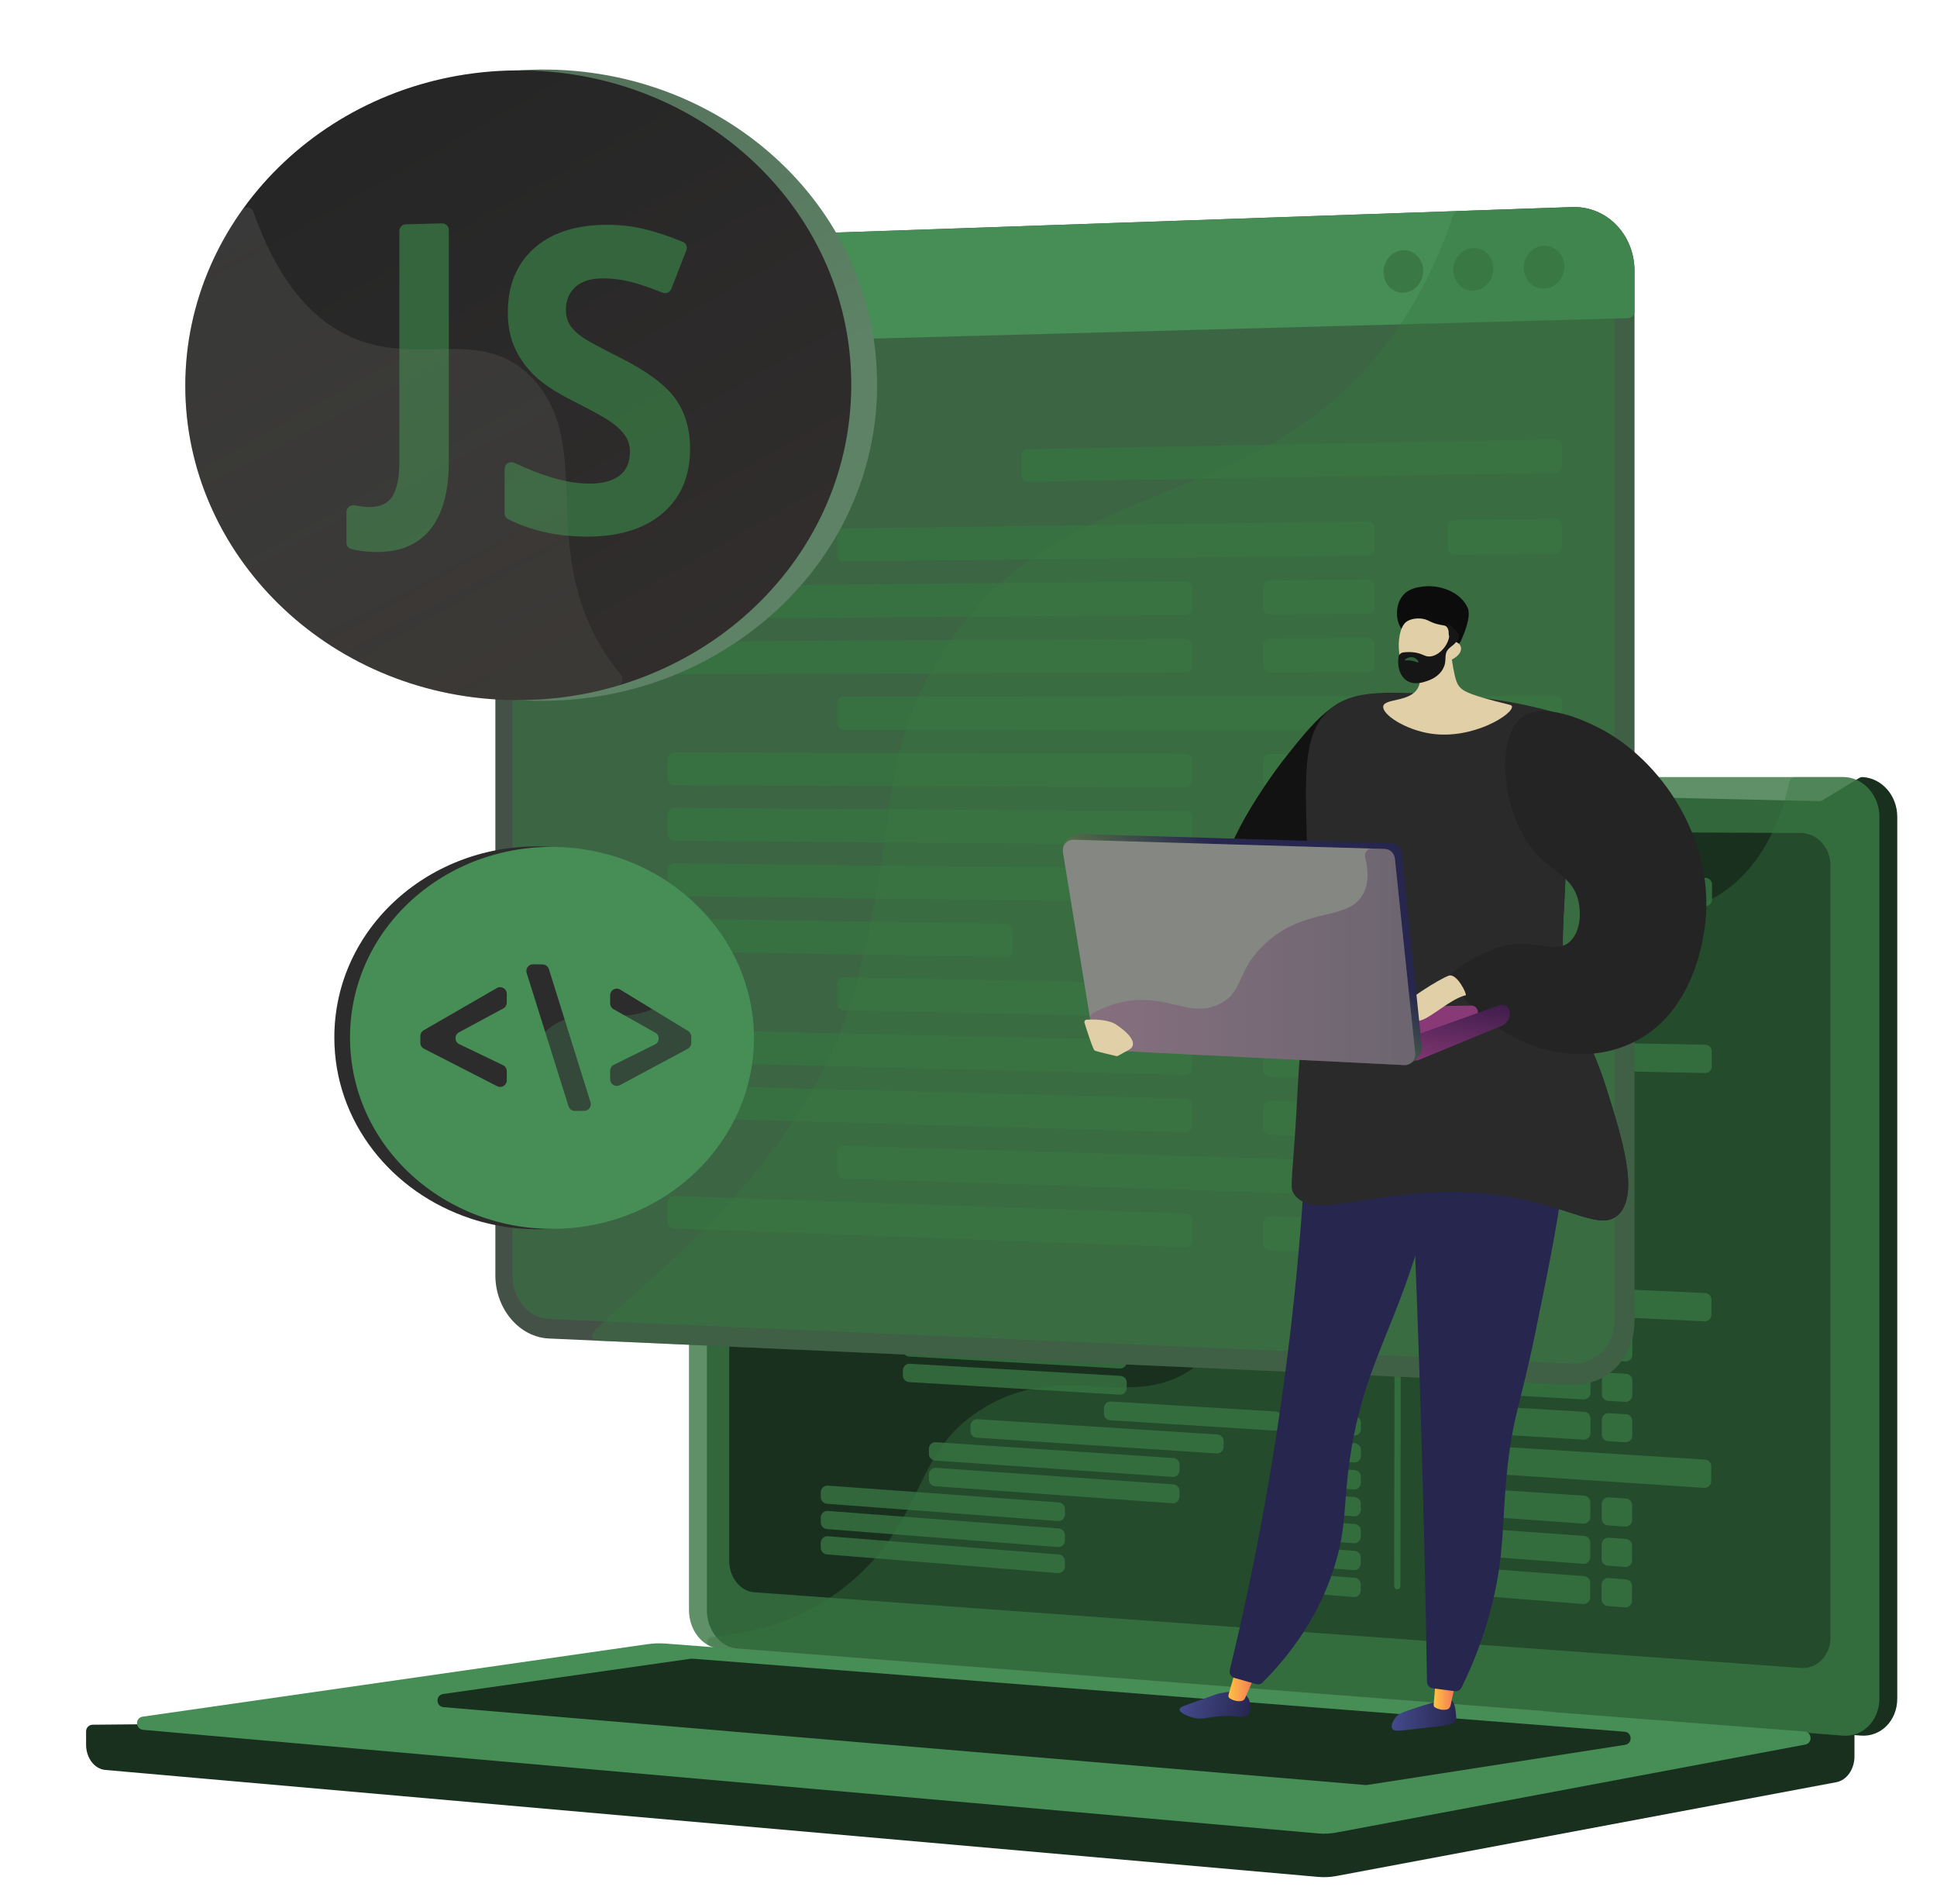 <svg width="585" height="575" viewBox="0 0 585 575" fill="none" xmlns="http://www.w3.org/2000/svg">
<g filter="url(#filter0_d_30_331)">
<g filter="url(#filter1_d_30_331)">
<path d="M4 497.803C4 496.705 4.884 495.813 5.982 495.803L536.056 490.977C537.167 490.967 538.074 491.865 538.074 492.977V505.345C538.074 509.25 535.745 512.571 532.59 513.162L381.57 541.493C379.777 541.829 377.96 541.918 376.151 541.758L9.804 509.457C6.533 509.169 4 505.838 4 501.826V497.803Z" fill="#19301E"/>
<path d="M200.54 472.765L539.987 499.084C546.061 499.555 551 494.551 551 487.906V221.666C551 215.226 546.362 209.967 540.546 209.649C540.181 209.629 539.822 209.734 539.509 209.924L528.477 216.62C528.151 216.818 527.776 216.919 527.395 216.91L200.54 209.633C195.536 209.633 191.49 214.503 191.49 220.51V461.186C191.489 467.194 195.536 472.377 200.54 472.765Z" fill="#19301E"/>
<path d="M195.128 472.765L534.574 499.084C540.649 499.555 545.587 494.551 545.587 487.905V221.666C545.587 215.02 540.649 209.633 534.574 209.633H195.127C190.123 209.633 186.077 214.503 186.077 220.51V461.186C186.077 467.193 190.123 472.377 195.128 472.765Z" fill="#377541" fill-opacity="0.8"/>
<path d="M205.702 455.797L521.862 478.659C526.805 479.016 530.822 474.909 530.822 469.484V236.39C530.822 230.965 526.805 226.549 521.862 226.527L205.702 225.091C201.574 225.072 198.235 229.063 198.235 234.004V446.31C198.235 451.252 201.574 455.499 205.702 455.797Z" fill="#19301E"/>
<path d="M409.734 246.405C409.732 247.509 410.625 248.405 411.728 248.408L493.052 248.631C494.158 248.634 495.056 247.739 495.058 246.634L495.064 242.072C495.066 240.966 494.17 240.068 493.064 240.069L411.739 240.097C410.636 240.097 409.742 240.99 409.74 242.094L409.734 246.405Z" fill="#377541" fill-opacity="0.8"/>
<path d="M369.555 243.923C369.554 245.027 370.447 245.923 371.551 245.926L387.262 245.955C388.367 245.957 389.264 245.062 389.266 243.958L389.269 242.108C389.27 241.002 388.374 240.105 387.268 240.105L371.557 240.11C370.454 240.111 369.559 241.004 369.558 242.108L369.555 243.923Z" fill="#377541" fill-opacity="0.8"/>
<path d="M369.543 252.002C369.542 253.104 370.432 253.999 371.533 254.005L387.244 254.082C388.351 254.087 389.252 253.192 389.254 252.085L389.256 250.235C389.258 249.132 388.365 248.235 387.262 248.232L371.551 248.19C370.446 248.187 369.548 249.081 369.546 250.187L369.543 252.002Z" fill="#377541" fill-opacity="0.8"/>
<path d="M271.317 251.521C271.316 252.623 272.206 253.519 273.308 253.524L345.776 253.879C346.883 253.884 347.784 252.989 347.786 251.882L347.788 250.123C347.79 249.019 346.897 248.123 345.794 248.12L273.325 247.924C272.22 247.921 271.321 248.816 271.32 249.921L271.317 251.521Z" fill="#377541" fill-opacity="0.8"/>
<path d="M258.767 259.202C258.765 260.302 259.651 261.196 260.751 261.205L332.458 261.774C333.568 261.783 334.473 260.887 334.474 259.777L334.477 258.048C334.478 256.947 333.589 256.051 332.488 256.045L260.78 255.633C259.672 255.626 258.771 256.522 258.769 257.63L258.767 259.202Z" fill="#377541" fill-opacity="0.8"/>
<path d="M258.755 266.945C258.754 268.042 259.636 268.935 260.733 268.947L332.44 269.735C333.552 269.747 334.461 268.85 334.462 267.738L334.465 266.009C334.466 264.91 333.581 264.016 332.482 264.006L260.775 263.375C259.665 263.366 258.759 264.262 258.757 265.372L258.755 266.945Z" fill="#377541" fill-opacity="0.8"/>
<path d="M258.744 274.687C258.742 275.781 259.621 276.674 260.716 276.689L332.423 277.695C333.537 277.711 334.449 276.813 334.451 275.699L334.453 273.969C334.455 272.873 333.573 271.979 332.477 271.966L260.77 271.117C259.657 271.104 258.748 272.002 258.746 273.114L258.744 274.687Z" fill="#377541" fill-opacity="0.8"/>
<path d="M369.532 260.082C369.53 261.181 370.416 262.076 371.516 262.085L387.226 262.209C388.336 262.218 389.24 261.322 389.242 260.213L389.245 258.363C389.246 257.262 388.357 256.366 387.256 256.36L371.546 256.27C370.438 256.263 369.536 257.159 369.534 258.267L369.532 260.082Z" fill="#377541" fill-opacity="0.8"/>
<path d="M369.52 268.161C369.518 269.259 370.401 270.152 371.498 270.164L387.208 270.337C388.32 270.349 389.228 269.452 389.23 268.34L389.233 266.49C389.234 265.391 388.349 264.497 387.25 264.487L371.54 264.349C370.43 264.339 369.524 265.236 369.522 266.346L369.52 268.161Z" fill="#377541" fill-opacity="0.8"/>
<path d="M369.508 276.241C369.506 277.335 370.385 278.228 371.48 278.243L387.19 278.464C388.304 278.479 389.216 277.581 389.218 276.467L389.221 274.618C389.222 273.521 388.341 272.628 387.244 272.615L371.534 272.429C370.421 272.416 369.512 273.313 369.51 274.426L369.508 276.241Z" fill="#377541" fill-opacity="0.8"/>
<path d="M369.496 284.32C369.494 285.413 370.37 286.304 371.462 286.323L387.172 286.591C388.289 286.61 389.204 285.711 389.206 284.594L389.209 282.745C389.21 281.651 388.333 280.759 387.239 280.742L371.528 280.508C370.413 280.492 369.5 281.39 369.499 282.505L369.496 284.32Z" fill="#377541" fill-opacity="0.8"/>
<path d="M316.679 283.419C316.678 284.511 317.553 285.403 318.645 285.421L363.161 286.181C364.277 286.2 365.193 285.301 365.195 284.185L365.198 282.388C365.199 281.294 364.321 280.402 363.227 280.385L318.711 279.723C317.596 279.706 316.683 280.605 316.682 281.72L316.679 283.419Z" fill="#377541" fill-opacity="0.8"/>
<path d="M369.484 292.4C369.482 293.49 370.354 294.38 371.444 294.402L387.154 294.718C388.273 294.741 389.193 293.841 389.194 292.722L389.197 290.873C389.199 289.781 388.324 288.89 387.233 288.87L371.523 288.588C370.405 288.568 369.488 289.468 369.487 290.585L369.484 292.4Z" fill="#377541" fill-opacity="0.8"/>
<path d="M369.472 300.479C369.471 301.567 370.338 302.457 371.426 302.482L387.136 302.846C388.257 302.872 389.181 301.971 389.182 300.849L389.185 299C389.186 297.911 388.316 297.021 387.227 296.998L371.517 296.668C370.397 296.645 369.476 297.545 369.475 298.665L369.472 300.479Z" fill="#377541" fill-opacity="0.8"/>
<path d="M369.46 308.558C369.459 309.644 370.323 310.532 371.408 310.561L387.118 310.972C388.241 311.002 389.169 310.1 389.17 308.976L389.173 307.128C389.175 306.041 388.308 305.151 387.221 305.125L371.511 304.748C370.389 304.721 369.464 305.622 369.463 306.744L369.46 308.558Z" fill="#377541" fill-opacity="0.8"/>
<path d="M293.937 290.88C293.936 291.97 294.807 292.86 295.897 292.882L345.687 293.884C346.806 293.906 347.725 293.006 347.727 291.887L347.73 290.129C347.731 289.037 346.857 288.146 345.765 288.127L295.975 287.234C294.858 287.214 293.941 288.113 293.94 289.231L293.937 290.88Z" fill="#377541" fill-opacity="0.8"/>
<path d="M265.981 298.081C265.979 299.169 266.847 300.059 267.935 300.084L332.37 301.577C333.491 301.603 334.414 300.702 334.416 299.58L334.418 297.851C334.42 296.762 333.55 295.872 332.46 295.849L268.025 294.497C266.906 294.474 265.985 295.374 265.983 296.494L265.981 298.081Z" fill="#377541" fill-opacity="0.8"/>
<path d="M265.969 305.846C265.968 306.931 266.832 307.82 267.917 307.848L332.352 309.537C333.475 309.566 334.402 308.664 334.404 307.54L334.407 305.812C334.408 304.725 333.541 303.836 332.455 303.81L268.02 302.262C266.898 302.235 265.973 303.136 265.972 304.259L265.969 305.846Z" fill="#377541" fill-opacity="0.8"/>
<path d="M369.448 316.638C369.447 317.721 370.308 318.608 371.39 318.64L387.1 319.1C388.226 319.133 389.157 318.23 389.159 317.103L389.161 315.255C389.163 314.171 388.3 313.283 387.215 313.253L371.505 312.828C370.381 312.798 369.453 313.7 369.451 314.824L369.448 316.638Z" fill="#377541" fill-opacity="0.8"/>
<path d="M369.437 324.717C369.435 325.798 370.292 326.684 371.372 326.719L387.082 327.227C388.21 327.263 389.145 326.359 389.147 325.231L389.149 323.383C389.151 322.3 388.291 321.413 387.209 321.381L371.5 320.908C370.373 320.874 369.441 321.777 369.439 322.904L369.437 324.717Z" fill="#377541" fill-opacity="0.8"/>
<path d="M369.425 332.797C369.423 333.875 370.277 334.76 371.354 334.798L387.064 335.354C388.194 335.394 389.133 334.489 389.135 333.358L389.137 331.511C389.139 330.431 388.283 329.545 387.204 329.509L371.494 328.988C370.365 328.95 369.429 329.854 369.428 330.984L369.425 332.797Z" fill="#377541" fill-opacity="0.8"/>
<path d="M369.413 340.876C369.411 341.952 370.261 342.836 371.336 342.877L387.046 343.481C388.179 343.524 389.121 342.619 389.123 341.485L389.125 339.638C389.127 338.56 388.275 337.675 387.198 337.636L371.488 337.068C370.357 337.027 369.417 337.932 369.415 339.063L369.413 340.876Z" fill="#377541" fill-opacity="0.8"/>
<path d="M369.401 348.955C369.4 350.029 370.246 350.912 371.318 350.957L387.028 351.608C388.163 351.655 389.109 350.748 389.111 349.612L389.114 347.766C389.115 346.691 388.266 345.807 387.192 345.764L371.482 345.148C370.349 345.103 369.405 346.009 369.404 347.143L369.401 348.955Z" fill="#377541" fill-opacity="0.8"/>
<path d="M369.389 357.035C369.388 358.106 370.23 358.988 371.3 359.036L387.01 359.734C388.147 359.785 389.097 358.878 389.099 357.739L389.102 355.893C389.103 354.82 388.258 353.937 387.186 353.892L371.476 353.228C370.341 353.18 369.394 354.086 369.392 355.223L369.389 357.035Z" fill="#377541" fill-opacity="0.8"/>
<path d="M369.377 365.114C369.376 366.183 370.215 367.064 371.282 367.115L386.992 367.861C388.131 367.915 389.085 367.007 389.087 365.866L389.089 364.021C389.091 362.95 388.249 362.068 387.18 362.02L371.471 361.308C370.333 361.256 369.382 362.164 369.38 363.303L369.377 365.114Z" fill="#377541" fill-opacity="0.8"/>
<path d="M369.365 373.193C369.364 374.26 370.199 375.14 371.264 375.194L386.974 375.988C388.115 376.046 389.073 375.137 389.075 373.994L389.078 372.149C389.079 371.08 388.241 370.2 387.174 370.148L371.465 369.388C370.325 369.333 369.37 370.241 369.368 371.383L369.365 373.193Z" fill="#377541" fill-opacity="0.8"/>
<path d="M369.354 381.273C369.352 382.337 370.184 383.216 371.247 383.273L386.956 384.115C388.1 384.176 389.061 383.266 389.063 382.121L389.066 380.276C389.067 379.211 388.233 378.331 387.169 378.276L371.459 377.468C370.317 377.409 369.358 378.319 369.356 379.463L369.354 381.273Z" fill="#377541" fill-opacity="0.8"/>
<path d="M369.342 389.352C369.34 390.414 370.168 391.292 371.229 391.352L386.938 392.242C388.084 392.307 389.049 391.396 389.051 390.248L389.054 388.404C389.055 387.341 388.224 386.462 387.163 386.404L371.453 385.548C370.309 385.486 369.346 386.396 369.344 387.542L369.342 389.352Z" fill="#377541" fill-opacity="0.8"/>
<path d="M369.33 397.431C369.328 398.49 370.153 399.367 371.211 399.43L386.92 400.368C388.068 400.437 389.038 399.525 389.039 398.375L389.042 396.532C389.043 395.471 388.216 394.593 387.157 394.532L371.448 393.629C370.301 393.563 369.334 394.474 369.333 395.622L369.33 397.431Z" fill="#377541" fill-opacity="0.8"/>
<path d="M369.318 405.51C369.316 406.567 370.138 407.443 371.193 407.509L386.902 408.495C388.052 408.567 389.026 407.655 389.027 406.502L389.03 404.66C389.032 403.601 388.208 402.725 387.151 402.661L371.442 401.709C370.293 401.639 369.322 402.552 369.321 403.702L369.318 405.51Z" fill="#377541" fill-opacity="0.8"/>
<path d="M369.306 413.589C369.305 414.644 370.122 415.519 371.175 415.588L386.884 416.622C388.036 416.698 389.014 415.784 389.015 414.629L389.018 412.787C389.019 411.731 388.199 410.855 387.145 410.788L371.436 409.789C370.285 409.716 369.311 410.629 369.309 411.782L369.306 413.589Z" fill="#377541" fill-opacity="0.8"/>
<path d="M369.294 421.668C369.293 422.721 370.107 423.594 371.157 423.667L386.866 424.748C388.021 424.828 389.002 423.913 389.003 422.756L389.006 420.915C389.008 419.861 388.191 418.987 387.139 418.917L371.43 417.87C370.277 417.793 369.299 418.706 369.297 419.862L369.294 421.668Z" fill="#377541" fill-opacity="0.8"/>
<path d="M369.282 429.748C369.281 430.798 370.092 431.67 371.139 431.746L386.848 432.875C388.005 432.958 388.99 432.043 388.992 430.883L388.994 429.043C388.996 427.991 388.182 427.118 387.133 427.045L371.424 425.95C370.269 425.87 369.287 426.784 369.285 427.942L369.282 429.748Z" fill="#377541" fill-opacity="0.8"/>
<path d="M369.271 437.827C369.269 438.874 370.076 439.746 371.121 439.824L386.83 441.001C387.989 441.088 388.978 440.172 388.98 439.01L388.982 437.171C388.984 436.121 388.174 435.249 387.127 435.173L371.418 434.03C370.261 433.946 369.275 434.862 369.273 436.022L369.271 437.827Z" fill="#377541" fill-opacity="0.8"/>
<path d="M369.259 445.906C369.257 446.951 370.061 447.821 371.103 447.903L386.812 449.128C387.973 449.218 388.966 448.302 388.968 447.137L388.97 445.299C388.972 444.252 388.166 443.381 387.122 443.301L371.413 442.111C370.253 442.023 369.263 442.939 369.261 444.102L369.259 445.906Z" fill="#377541" fill-opacity="0.8"/>
<path d="M369.247 453.985C369.245 455.028 370.046 455.897 371.085 455.981L386.794 457.254C387.957 457.348 388.954 456.431 388.956 455.264L388.958 453.426C388.96 452.382 388.157 451.512 387.116 451.43L371.407 450.191C370.245 450.1 369.251 451.017 369.25 452.182L369.247 453.985Z" fill="#377541" fill-opacity="0.8"/>
<path d="M311.632 243.815C311.63 244.919 312.524 245.816 313.628 245.818L363.384 245.91C364.489 245.912 365.386 245.018 365.388 243.913L365.391 242.116C365.392 241.01 364.496 240.113 363.39 240.113L313.634 240.13C312.53 240.13 311.636 241.024 311.634 242.127L311.632 243.815Z" fill="#377541" fill-opacity="0.8"/>
<path d="M271.089 407.126C271.087 408.181 271.905 409.056 272.958 409.125L345.419 413.893C346.572 413.969 347.549 413.056 347.551 411.901L347.553 410.15C347.555 409.093 346.735 408.218 345.68 408.151L273.218 403.542C272.067 403.468 271.093 404.381 271.091 405.535L271.089 407.126Z" fill="#377541" fill-opacity="0.8"/>
<path d="M258.539 414.043C258.538 415.096 259.352 415.969 260.402 416.041L332.103 420.978C333.258 421.057 334.239 420.143 334.241 418.986L334.243 417.265C334.245 416.211 333.428 415.336 332.376 415.266L260.675 410.487C259.521 410.41 258.543 411.324 258.542 412.48L258.539 414.043Z" fill="#377541" fill-opacity="0.8"/>
<path d="M258.528 421.785C258.527 422.835 259.337 423.708 260.385 423.783L332.085 428.938C333.242 429.021 334.227 428.106 334.229 426.946L334.231 425.226C334.233 424.174 333.42 423.301 332.37 423.228L260.669 418.23C259.514 418.15 258.532 419.064 258.53 420.222L258.528 421.785Z" fill="#377541" fill-opacity="0.8"/>
<path d="M225.895 427.082C225.894 428.13 226.701 429.001 227.746 429.079L297.487 434.306C298.646 434.393 299.634 433.477 299.636 432.314L299.638 430.671C299.64 429.622 298.83 428.75 297.784 428.673L228.043 423.6C226.885 423.516 225.899 424.431 225.898 425.592L225.895 427.082Z" fill="#377541" fill-opacity="0.8"/>
<path d="M225.884 434.725C225.883 435.77 226.687 436.64 227.729 436.722L297.469 442.16C298.63 442.251 299.623 441.334 299.625 440.169L299.627 438.527C299.629 437.48 298.822 436.609 297.778 436.53L228.038 431.244C226.878 431.156 225.888 432.072 225.887 433.235L225.884 434.725Z" fill="#377541" fill-opacity="0.8"/>
<path d="M225.873 442.367C225.872 443.41 226.672 444.28 227.712 444.364L297.452 450.015C298.615 450.109 299.611 449.192 299.613 448.024L299.615 446.383C299.617 445.338 298.814 444.468 297.773 444.386L228.033 438.888C226.871 438.796 225.877 439.713 225.875 440.879L225.873 442.367Z" fill="#377541" fill-opacity="0.8"/>
<path d="M311.4 401.875C311.398 402.932 312.22 403.808 313.275 403.874L363.026 406.997C364.177 407.069 365.15 406.156 365.151 405.004L365.154 403.213C365.156 402.155 364.332 401.278 363.275 401.214L313.523 398.201C312.374 398.131 311.404 399.043 311.402 400.194L311.4 401.875Z" fill="#377541" fill-opacity="0.8"/>
<path d="M271.215 321.544C271.213 322.625 272.07 323.511 273.15 323.546L345.615 325.887C346.744 325.924 347.678 325.02 347.68 323.891L347.683 322.134C347.684 321.052 346.825 320.165 345.743 320.132L273.277 317.95C272.151 317.916 271.219 318.819 271.217 319.946L271.215 321.544Z" fill="#377541" fill-opacity="0.8"/>
<path d="M258.664 328.881C258.663 329.959 259.516 330.845 260.594 330.883L332.299 333.418C333.429 333.458 334.368 332.553 334.369 331.422L334.372 329.694C334.373 328.614 333.517 327.728 332.438 327.692L260.733 325.315C259.604 325.278 258.668 326.182 258.667 327.311L258.664 328.881Z" fill="#377541" fill-opacity="0.8"/>
<path d="M258.653 336.624C258.652 337.7 259.501 338.584 260.576 338.625L332.281 341.378C333.413 341.422 334.356 340.516 334.357 339.383L334.36 337.656C334.362 336.578 333.509 335.693 332.432 335.654L260.728 333.058C259.597 333.017 258.657 333.922 258.655 335.054L258.653 336.624Z" fill="#377541" fill-opacity="0.8"/>
<path d="M258.642 344.366C258.64 345.439 259.486 346.322 260.559 346.367L332.263 349.338C333.398 349.385 334.344 348.479 334.346 347.343L334.348 345.616C334.35 344.541 333.501 343.657 332.427 343.615L260.722 340.801C259.589 340.756 258.646 341.662 258.644 342.796L258.642 344.366Z" fill="#377541" fill-opacity="0.8"/>
<path d="M316.575 354.685C316.573 355.756 317.416 356.638 318.486 356.686L363 358.666C364.137 358.717 365.087 357.81 365.089 356.671L365.091 354.878C365.093 353.805 364.248 352.922 363.176 352.877L318.662 350.994C317.526 350.946 316.579 351.853 316.577 352.989L316.575 354.685Z" fill="#377541" fill-opacity="0.8"/>
<path d="M293.834 361.524C293.832 362.592 294.671 363.474 295.739 363.524L345.526 365.891C346.666 365.945 347.62 365.036 347.621 363.896L347.624 362.141C347.625 361.071 346.784 360.189 345.715 360.14L295.927 357.883C294.789 357.831 293.838 358.739 293.836 359.878L293.834 361.524Z" fill="#377541" fill-opacity="0.8"/>
<path d="M265.879 367.96C265.877 369.026 266.712 369.906 267.777 369.96L332.21 373.219C333.351 373.276 334.309 372.367 334.311 371.224L334.313 369.499C334.315 368.431 333.477 367.55 332.41 367.498L267.977 364.381C266.837 364.326 265.882 365.234 265.881 366.376L265.879 367.96Z" fill="#377541" fill-opacity="0.8"/>
<path d="M265.867 375.724C265.866 376.788 266.698 377.667 267.76 377.724L332.192 381.178C333.336 381.24 334.297 380.33 334.299 379.184L334.302 377.46C334.303 376.394 333.469 375.514 332.404 375.46L267.972 372.146C266.83 372.087 265.871 372.997 265.87 374.141L265.867 375.724Z" fill="#377541" fill-opacity="0.8"/>
<path d="M250.685 382.628C250.684 383.689 251.512 384.567 252.572 384.627L316.18 388.232C317.326 388.297 318.292 387.386 318.293 386.238L318.296 384.549C318.297 383.486 317.466 382.607 316.405 382.549L252.796 379.084C251.652 379.022 250.689 379.932 250.687 381.079L250.685 382.628Z" fill="#377541" fill-opacity="0.8"/>
<path d="M250.674 390.346C250.672 391.405 251.497 392.282 252.555 392.345L316.163 396.143C317.311 396.212 318.28 395.3 318.282 394.15L318.284 392.462C318.286 391.401 317.459 390.523 316.399 390.462L252.791 386.804C251.644 386.738 250.678 387.649 250.676 388.797L250.674 390.346Z" fill="#377541" fill-opacity="0.8"/>
<path d="M311.527 314.943C311.526 316.026 312.386 316.914 313.469 316.945L363.223 318.401C364.349 318.434 365.28 317.531 365.281 316.405L365.284 314.609C365.286 313.524 364.422 312.636 363.338 312.607L313.584 311.26C312.46 311.23 311.532 312.132 311.53 313.256L311.527 314.943Z" fill="#377541" fill-opacity="0.8"/>
<path d="M409.715 259.391C409.713 260.491 410.6 261.386 411.699 261.394L456.537 261.733C457.646 261.742 458.55 260.846 458.552 259.736L458.558 255.287C458.56 254.185 457.67 253.289 456.567 253.284L411.73 253.083C410.623 253.078 409.722 253.973 409.721 255.08L409.715 259.391Z" fill="#377541" fill-opacity="0.8"/>
<path d="M471.184 259.832C471.182 260.941 470.278 261.838 469.168 261.829L463.97 261.79C462.87 261.781 461.984 260.887 461.985 259.787L461.992 255.314C461.994 254.207 462.894 253.312 464.001 253.317L469.199 253.341C470.301 253.346 471.192 254.241 471.19 255.343L471.184 259.832Z" fill="#377541" fill-opacity="0.8"/>
<path d="M409.697 271.339C409.695 272.435 410.577 273.328 411.673 273.341L456.51 273.88C457.623 273.893 458.533 272.995 458.534 271.883L458.541 267.433C458.542 266.334 457.657 265.44 456.559 265.43L411.721 265.03C410.611 265.021 409.705 265.917 409.703 267.027L409.697 271.339Z" fill="#377541" fill-opacity="0.8"/>
<path d="M471.166 272.035C471.164 273.147 470.255 274.045 469.142 274.031L463.944 273.969C462.847 273.956 461.966 273.063 461.968 271.966L461.974 267.494C461.976 266.384 462.882 265.487 463.992 265.497L469.19 265.543C470.289 265.553 471.174 266.447 471.172 267.546L471.166 272.035Z" fill="#377541" fill-opacity="0.8"/>
<path d="M409.679 283.286C409.678 284.379 410.554 285.271 411.647 285.289L456.483 286.026C457.599 286.044 458.515 285.145 458.516 284.029L458.523 279.58C458.524 278.484 457.645 277.591 456.549 277.577L411.712 276.978C410.599 276.963 409.687 277.861 409.686 278.975L409.679 283.286Z" fill="#377541" fill-opacity="0.8"/>
<path d="M471.148 284.237C471.146 285.353 470.231 286.252 469.115 286.233L463.917 286.148C462.824 286.13 461.948 285.238 461.95 284.145L461.956 279.673C461.958 278.559 462.869 277.661 463.983 277.676L469.181 277.746C470.276 277.76 471.156 278.653 471.154 279.748L471.148 284.237Z" fill="#377541" fill-opacity="0.8"/>
<path d="M409.555 368.09C409.553 369.159 410.392 370.04 411.459 370.091L492.778 373.988C493.918 374.043 494.872 373.134 494.874 371.993L494.88 367.435C494.882 366.364 494.04 365.482 492.97 365.434L411.651 361.788C410.514 361.737 409.563 362.644 409.561 363.783L409.555 368.09Z" fill="#377541" fill-opacity="0.8"/>
<path d="M409.536 381.076C409.534 382.141 410.367 383.02 411.431 383.076L456.265 385.441C457.408 385.501 458.369 384.592 458.37 383.447L458.377 379.002C458.379 377.935 457.542 377.055 456.476 377.002L411.642 374.775C410.501 374.719 409.544 375.627 409.542 376.77L409.536 381.076Z" fill="#377541" fill-opacity="0.8"/>
<path d="M471.001 384.113C471 385.258 470.039 386.168 468.896 386.107L463.698 385.833C462.635 385.777 461.802 384.898 461.803 383.833L461.81 379.365C461.812 378.223 462.768 377.314 463.909 377.371L469.107 377.629C470.173 377.682 471.009 378.562 471.008 379.629L471.001 384.113Z" fill="#377541" fill-opacity="0.8"/>
<path d="M409.518 393.023C409.517 394.085 410.345 394.962 411.404 395.023L456.238 397.587C457.385 397.652 458.351 396.741 458.353 395.593L458.359 391.149C458.361 390.085 457.529 389.207 456.467 389.149L411.633 386.724C410.489 386.662 409.526 387.572 409.525 388.718L409.518 393.023Z" fill="#377541" fill-opacity="0.8"/>
<path d="M470.983 396.315C470.982 397.463 470.015 398.374 468.869 398.309L463.671 398.011C462.612 397.951 461.784 397.073 461.785 396.012L461.792 391.545C461.794 390.399 462.756 389.489 463.9 389.551L469.098 389.832C470.16 389.889 470.991 390.768 470.99 391.832L470.983 396.315Z" fill="#377541" fill-opacity="0.8"/>
<path d="M409.501 404.97C409.499 406.028 410.322 406.904 411.378 406.969L456.212 409.732C457.361 409.803 458.333 408.89 458.335 407.739L458.341 403.296C458.343 402.236 457.517 401.358 456.458 401.296L411.624 398.672C410.477 398.605 409.509 399.516 409.507 400.665L409.501 404.97Z" fill="#377541" fill-opacity="0.8"/>
<path d="M470.965 408.517C470.964 409.669 469.992 410.581 468.842 410.511L463.645 410.19C462.589 410.125 461.766 409.249 461.768 408.191L461.774 403.725C461.776 402.576 462.744 401.664 463.891 401.732L469.089 402.036C470.147 402.098 470.974 402.975 470.972 404.035L470.965 408.517Z" fill="#377541" fill-opacity="0.8"/>
<path d="M409.662 295.314C409.66 296.404 410.531 297.294 411.62 297.317L492.942 299.017C494.061 299.04 494.982 298.14 494.984 297.02L494.99 292.458C494.992 291.367 494.117 290.475 493.026 290.456L411.704 289.007C410.587 288.987 409.67 289.886 409.668 291.004L409.662 295.314Z" fill="#377541" fill-opacity="0.8"/>
<path d="M409.643 308.301C409.641 309.386 410.506 310.275 411.591 310.303L456.428 311.456C457.551 311.485 458.477 310.583 458.479 309.46L458.486 305.011C458.487 303.923 457.619 303.033 456.531 303.009L411.694 301.994C410.574 301.968 409.651 302.869 409.649 303.99L409.643 308.301Z" fill="#377541" fill-opacity="0.8"/>
<path d="M471.11 309.785C471.109 310.909 470.182 311.81 469.059 311.781L463.861 311.648C462.775 311.62 461.91 310.731 461.912 309.645L461.919 305.174C461.92 304.053 462.843 303.152 463.964 303.177L469.162 303.295C470.25 303.32 471.118 304.209 471.117 305.297L471.11 309.785Z" fill="#377541" fill-opacity="0.8"/>
<path d="M409.625 320.248C409.624 321.33 410.483 322.217 411.565 322.25L456.401 323.602C457.527 323.636 458.46 322.733 458.461 321.606L458.468 317.158C458.469 316.073 457.606 315.185 456.522 315.155L411.686 313.942C410.562 313.911 409.633 314.813 409.632 315.938L409.625 320.248Z" fill="#377541" fill-opacity="0.8"/>
<path d="M471.092 321.987C471.091 323.114 470.159 324.017 469.032 323.983L463.834 323.826C462.753 323.794 461.893 322.907 461.895 321.824L461.901 317.353C461.903 316.229 462.831 315.327 463.955 315.357L469.153 315.498C470.238 315.527 471.101 316.415 471.099 317.5L471.092 321.987Z" fill="#377541" fill-opacity="0.8"/>
<path d="M409.59 344.297C409.588 345.372 410.437 346.257 411.512 346.299L456.347 348.051C457.48 348.095 458.423 347.19 458.425 346.056L458.432 341.609C458.433 340.531 457.581 339.646 456.504 339.607L411.668 337.993C410.537 337.952 409.598 338.857 409.596 339.988L409.59 344.297Z" fill="#377541" fill-opacity="0.8"/>
<path d="M471.056 346.549C471.055 347.683 470.111 348.589 468.978 348.545L463.78 348.342C462.706 348.3 461.857 347.416 461.858 346.34L461.865 341.87C461.867 340.739 462.806 339.834 463.937 339.875L469.135 340.062C470.212 340.1 471.064 340.986 471.063 342.063L471.056 346.549Z" fill="#377541" fill-opacity="0.8"/>
<path d="M409.573 356.244C409.571 357.316 410.415 358.199 411.486 358.245L456.321 360.197C457.457 360.246 458.406 359.339 458.408 358.202L458.414 353.755C458.416 352.681 457.568 351.797 456.495 351.754L411.66 349.941C410.525 349.895 409.58 350.801 409.579 351.936L409.573 356.244Z" fill="#377541" fill-opacity="0.8"/>
<path d="M471.038 358.752C471.037 359.889 470.088 360.796 468.952 360.747L463.754 360.52C462.683 360.474 461.839 359.591 461.84 358.519L461.847 354.05C461.849 352.915 462.794 352.009 463.928 352.055L469.126 352.265C470.199 352.308 471.047 353.192 471.045 354.266L471.038 358.752Z" fill="#377541" fill-opacity="0.8"/>
<path d="M409.608 332.195C409.606 333.274 410.46 334.159 411.539 334.197L456.374 335.748C457.504 335.787 458.442 334.882 458.443 333.752L458.45 329.304C458.451 328.223 457.593 327.336 456.513 327.302L411.677 325.89C410.55 325.854 409.616 326.758 409.614 327.886L409.608 332.195Z" fill="#377541" fill-opacity="0.8"/>
<path d="M471.075 334.189C471.073 335.32 470.135 336.224 469.005 336.185L463.807 336.005C462.729 335.968 461.875 335.082 461.877 334.004L461.883 329.533C461.885 328.405 462.819 327.501 463.946 327.537L469.144 327.701C470.225 327.735 471.083 328.622 471.081 329.703L471.075 334.189Z" fill="#377541" fill-opacity="0.8"/>
<path d="M409.483 416.913C409.482 417.967 410.299 418.842 411.352 418.911L492.668 424.283C493.821 424.359 494.798 423.446 494.8 422.29L494.806 417.736C494.808 416.679 493.987 415.803 492.932 415.737L411.615 410.617C410.465 410.544 409.491 411.457 409.49 412.61L409.483 416.913Z" fill="#377541" fill-opacity="0.8"/>
<path d="M409.464 429.899C409.463 430.949 410.275 431.822 411.323 431.897L456.156 435.074C457.312 435.156 458.296 434.241 458.297 433.082L458.304 428.642C458.305 427.588 457.49 426.715 456.439 426.643L411.606 423.604C410.452 423.526 409.472 424.44 409.471 425.596L409.464 429.899Z" fill="#377541" fill-opacity="0.8"/>
<path d="M470.928 433.977C470.926 435.136 469.943 436.051 468.787 435.969L463.589 435.601C462.541 435.527 461.729 434.654 461.73 433.603L461.737 429.14C461.738 427.983 462.718 427.069 463.872 427.147L469.07 427.5C470.121 427.571 470.936 428.445 470.935 429.498L470.928 433.977Z" fill="#377541" fill-opacity="0.8"/>
<path d="M409.447 441.846C409.445 442.893 410.252 443.764 411.297 443.843L456.13 447.219C457.289 447.307 458.278 446.391 458.28 445.228L458.286 440.789C458.288 439.739 457.477 438.867 456.43 438.791L411.597 435.553C410.44 435.469 409.455 436.385 409.453 437.545L409.447 441.846Z" fill="#377541" fill-opacity="0.8"/>
<path d="M470.91 446.179C470.908 447.342 469.919 448.258 468.76 448.171L463.562 447.779C462.518 447.701 461.711 446.829 461.712 445.782L461.719 441.32C461.721 440.16 462.706 439.245 463.863 439.328L469.061 439.703C470.108 439.779 470.918 440.651 470.917 441.701L470.91 446.179Z" fill="#377541" fill-opacity="0.8"/>
<path d="M409.429 453.793C409.428 454.837 410.23 455.706 411.27 455.789L456.103 459.364C457.265 459.457 458.26 458.54 458.262 457.374L458.268 452.936C458.27 451.889 457.465 451.019 456.421 450.939L411.589 447.502C410.428 447.413 409.437 448.329 409.436 449.493L409.429 453.793Z" fill="#377541" fill-opacity="0.8"/>
<path d="M470.892 458.381C470.891 459.547 469.896 460.465 468.733 460.372L463.536 459.957C462.495 459.874 461.693 459.005 461.695 457.961L461.701 453.5C461.703 452.336 462.694 451.42 463.854 451.509L469.052 451.907C470.095 451.987 470.9 452.858 470.899 453.904L470.892 458.381Z" fill="#377541" fill-opacity="0.8"/>
<path d="M399.06 453.987C399.06 454.478 399.436 454.886 399.925 454.925V454.925C400.471 454.969 400.939 454.538 400.94 453.99L401.252 241.041C401.253 240.522 400.832 240.1 400.312 240.1V240.1C399.794 240.101 399.374 240.52 399.373 241.039L399.06 453.987Z" fill="#377541" fill-opacity="0.8"/>
<path d="M352.863 216.915C352.863 219.389 354.61 221.4 356.767 221.408C358.927 221.415 360.68 219.411 360.68 216.932C360.68 214.452 358.927 212.441 356.767 212.439C354.61 212.437 352.863 214.441 352.863 216.915Z" fill="#377541" fill-opacity="0.8"/>
<path opacity="0.48" d="M534.576 499.085L196.846 472.899L195.127 472.765C194.173 472.691 193.254 472.441 192.391 472.044C190.878 471.347 191.584 469.424 193.243 469.263C215.167 467.134 229.106 458.555 238.285 449.707C257.84 430.858 254.448 412.269 275.536 399.875C301.839 384.417 322.52 404.005 342.479 384.679C354.58 372.962 348.639 364.225 363.528 346.715C380.019 327.322 390.756 333.841 407.329 316.387C428.285 294.318 417.804 277.148 435.855 261.303C457.753 242.08 481.369 259.872 502.215 241.437C510.818 233.829 515.706 222.918 518.368 211.221C518.578 210.298 519.393 209.634 520.339 209.634H534.575C540.649 209.634 545.588 215.021 545.588 221.666V487.906C545.587 494.551 540.65 499.555 534.576 499.085Z" fill="#377541" fill-opacity="0.8"/>
<path d="M179.134 471.306L522.966 497.843C525.297 498.023 525.479 501.371 523.181 501.803L381.57 528.368C379.777 528.704 377.96 528.793 376.151 528.634L21.206 497.338C18.839 497.129 18.745 493.704 21.097 493.366L173.425 471.494C175.319 471.222 177.23 471.159 179.134 471.306Z" fill="#468D56"/>
<path d="M468.775 501.88C471.12 501.515 470.99 498.095 468.624 497.909L187.091 475.857C186.945 475.845 186.798 475.85 186.653 475.871L111.854 486.524C109.497 486.86 109.595 490.297 111.968 490.497L390.401 514.014C390.56 514.027 390.72 514.021 390.877 513.997L468.775 501.88Z" fill="#19301E"/>
</g>
<path d="M143.765 52.227L452.829 41.53C463.193 41.172 471.63 49.783 471.63 60.765V378.037C471.63 389.019 463.193 397.543 452.829 397.077L143.765 383.177C134.826 382.775 127.607 374.23 127.607 364.09V71.148C127.607 61.007 134.826 52.537 143.765 52.227Z" fill="#445147"/>
<path opacity="0.74" d="M452.829 390.753C459.878 391.061 465.609 385.258 465.609 377.792V60.947C465.609 53.481 459.878 47.619 452.829 47.853L143.765 58.113C137.676 58.315 132.753 64.081 132.753 70.992V364.298C132.753 371.209 137.676 377.026 143.765 377.291L452.829 390.753Z" fill="#377541" fill-opacity="0.8"/>
<path d="M143.765 52.227L452.829 41.53C463.193 41.172 471.63 49.783 471.63 60.765V73.083C471.63 74.167 470.767 75.053 469.684 75.083L129.661 84.263C128.536 84.293 127.607 83.389 127.607 82.264V71.148C127.607 61.007 134.826 52.537 143.765 52.227Z" fill="#468D56"/>
<path d="M438.201 59.862C438.201 63.429 440.928 66.242 444.297 66.144C447.671 66.046 450.41 63.066 450.41 59.488C450.41 55.911 447.671 53.099 444.297 53.207C440.928 53.315 438.201 56.294 438.201 59.862Z" fill="#377541" fill-opacity="0.8"/>
<path d="M416.923 60.513C416.923 64.064 419.624 66.864 422.961 66.766C426.302 66.669 429.015 63.703 429.015 60.143C429.015 56.583 426.302 53.784 422.961 53.891C419.624 53.998 416.923 56.963 416.923 60.513Z" fill="#377541" fill-opacity="0.8"/>
<path d="M395.848 61.158C395.848 64.692 398.523 67.478 401.828 67.382C405.138 67.286 407.825 64.335 407.825 60.792C407.825 57.248 405.138 54.462 401.828 54.568C398.523 54.674 395.848 57.624 395.848 61.158Z" fill="#377541" fill-opacity="0.8"/>
<path d="M286.47 116.69C286.47 115.6 287.342 114.711 288.432 114.69L447.677 111.676C448.796 111.654 449.715 112.556 449.715 113.675V119.779C449.715 120.871 448.839 121.761 447.748 121.779L288.503 124.433C287.385 124.452 286.47 123.551 286.47 122.434V116.69Z" fill="#377541" fill-opacity="0.8"/>
<path d="M161.7 117.09C162.819 117.069 163.738 117.97 163.738 119.09V124.547C163.738 125.638 162.863 126.528 161.771 126.546L148.5 126.767C147.383 126.786 146.467 125.885 146.467 124.768V119.341C146.467 118.251 147.339 117.362 148.429 117.341L161.7 117.09Z" fill="#377541" fill-opacity="0.8"/>
<path d="M415.202 144.453C415.202 145.567 416.112 146.466 417.225 146.453L447.737 146.111C448.833 146.099 449.715 145.207 449.715 144.111V137.691C449.715 136.576 448.803 135.676 447.688 135.691L417.175 136.105C416.081 136.12 415.202 137.011 415.202 138.105V144.453Z" fill="#377541" fill-opacity="0.8"/>
<path d="M230.829 146.521C230.829 147.634 231.738 148.533 232.852 148.521L391.192 146.745C392.288 146.733 393.17 145.841 393.17 144.745V138.457C393.17 137.342 392.258 136.442 391.143 136.457L232.802 138.603C231.708 138.618 230.829 139.509 230.829 140.603V146.521Z" fill="#377541" fill-opacity="0.8"/>
<path d="M359.523 162.533C359.523 163.644 360.427 164.541 361.538 164.533L391.184 164.319C392.283 164.311 393.17 163.418 393.17 162.319V156.031C393.17 154.919 392.263 154.02 391.151 154.031L361.504 154.314C360.407 154.325 359.523 155.217 359.523 156.314V162.533Z" fill="#377541" fill-opacity="0.8"/>
<path d="M179.662 163.833C179.662 164.943 180.566 165.841 181.676 165.833L336.054 164.718C337.153 164.71 338.039 163.817 338.039 162.718V156.559C338.039 155.446 337.132 154.548 336.02 154.559L181.642 156.034C180.545 156.045 179.662 156.937 179.662 158.034V163.833Z" fill="#377541" fill-opacity="0.8"/>
<path d="M359.523 179.99C359.523 181.097 360.422 181.993 361.53 181.99L391.176 181.893C392.278 181.89 393.17 180.995 393.17 179.893V173.605C393.17 172.496 392.268 171.599 391.159 171.605L361.512 171.77C360.412 171.777 359.523 172.67 359.523 173.77V179.99Z" fill="#377541" fill-opacity="0.8"/>
<path d="M179.662 180.572C179.662 181.679 180.561 182.575 181.668 182.572L336.046 182.072C337.148 182.068 338.039 181.174 338.039 180.072V173.912C338.039 172.803 337.137 171.906 336.028 171.912L181.65 172.773C180.55 172.779 179.662 173.672 179.662 174.773V180.572Z" fill="#377541" fill-opacity="0.8"/>
<path d="M415.202 197.487C415.202 198.591 416.097 199.487 417.201 199.487L447.713 199.51C448.818 199.511 449.715 198.616 449.715 197.51V191.09C449.715 189.984 448.817 189.088 447.712 189.09L417.199 189.138C416.096 189.14 415.202 190.035 415.202 191.138V197.487Z" fill="#377541" fill-opacity="0.8"/>
<path d="M230.829 197.349C230.829 198.453 231.724 199.348 232.828 199.349L391.168 199.468C392.273 199.469 393.17 198.573 393.17 197.468V191.18C393.17 190.074 392.272 189.178 391.167 189.18L232.826 189.43C231.723 189.432 230.829 190.327 230.829 191.43V197.349Z" fill="#377541" fill-opacity="0.8"/>
<path d="M359.523 214.901C359.523 216.002 360.413 216.896 361.514 216.901L391.16 217.042C392.269 217.047 393.17 216.15 393.17 215.042V208.753C393.17 207.651 392.277 206.756 391.175 206.753L361.528 206.682C360.421 206.679 359.523 207.576 359.523 208.682V214.901Z" fill="#377541" fill-opacity="0.8"/>
<path d="M179.662 214.048C179.662 215.149 180.551 216.043 181.652 216.048L336.03 216.78C337.138 216.786 338.039 215.889 338.039 214.78V208.621C338.039 207.518 337.147 206.624 336.044 206.621L181.666 206.249C180.56 206.247 179.662 207.143 179.662 208.249V214.048Z" fill="#377541" fill-opacity="0.8"/>
<path d="M359.523 232.357C359.523 233.455 360.408 234.347 361.506 234.357L391.152 234.616C392.264 234.625 393.17 233.727 393.17 232.616V226.327C393.17 225.228 392.282 224.335 391.183 224.327L361.536 224.138C360.426 224.131 359.523 225.028 359.523 226.138V232.357Z" fill="#377541" fill-opacity="0.8"/>
<path d="M179.662 230.787C179.662 231.884 180.546 232.777 181.644 232.787L336.022 234.134C337.133 234.144 338.039 233.246 338.039 232.134V225.975C338.039 224.875 337.152 223.982 336.052 223.975L181.674 222.988C180.565 222.981 179.662 223.878 179.662 224.988V230.787Z" fill="#377541" fill-opacity="0.8"/>
<path d="M359.523 249.813C359.523 250.907 360.403 251.799 361.498 251.813L391.144 252.19C392.259 252.204 393.17 251.304 393.17 250.19V243.902C393.17 242.805 392.287 241.913 391.191 241.902L361.544 241.594C360.431 241.582 359.523 242.481 359.523 243.594V249.813Z" fill="#377541" fill-opacity="0.8"/>
<path d="M179.662 247.525C179.662 248.62 180.542 249.511 181.636 249.525L336.014 251.489C337.128 251.503 338.039 250.603 338.039 249.489V243.329C338.039 242.233 337.157 241.341 336.06 241.329L181.682 239.727C180.57 239.715 179.662 240.614 179.662 241.726V247.525Z" fill="#377541" fill-opacity="0.8"/>
<path d="M304.716 266.353C304.716 267.444 305.591 268.334 306.682 268.353L335.488 268.834C336.606 268.852 337.521 267.952 337.521 266.834V260.676C337.521 259.583 336.643 258.692 335.55 258.676L306.745 258.262C305.629 258.246 304.716 259.146 304.716 260.262V266.353Z" fill="#377541" fill-opacity="0.8"/>
<path d="M155.084 263.853C155.084 264.944 155.96 265.834 157.051 265.853L281.732 267.936C282.85 267.954 283.766 267.054 283.766 265.936V259.904C283.766 258.81 282.888 257.92 281.794 257.904L157.113 256.112C155.997 256.096 155.084 256.996 155.084 258.112V263.853Z" fill="#377541" fill-opacity="0.8"/>
<path d="M415.202 285.876C415.202 286.964 416.073 287.853 417.161 287.876L447.673 288.507C448.794 288.53 449.715 287.628 449.715 286.507V280.088C449.715 278.998 448.842 278.108 447.751 278.088L417.239 277.528C416.12 277.508 415.202 278.409 415.202 279.528V285.876Z" fill="#377541" fill-opacity="0.8"/>
<path d="M230.829 282.061C230.829 283.149 231.7 284.038 232.788 284.06L391.128 287.337C392.249 287.36 393.17 286.458 393.17 285.338V279.05C393.17 277.96 392.297 277.07 391.207 277.05L232.866 274.143C231.747 274.123 230.829 275.024 230.829 276.143V282.061Z" fill="#377541" fill-opacity="0.8"/>
<path d="M359.523 302.179C359.523 303.265 360.389 304.152 361.474 304.179L391.12 304.911C392.244 304.938 393.17 304.035 393.17 302.911V296.624C393.17 295.537 392.301 294.649 391.214 294.625L361.568 293.962C360.446 293.937 359.523 294.839 359.523 295.961V302.179Z" fill="#377541" fill-opacity="0.8"/>
<path d="M179.662 297.739C179.662 298.825 180.527 299.712 181.612 299.739L335.99 303.55C337.114 303.577 338.039 302.674 338.039 301.55V295.392C338.039 294.305 337.171 293.417 336.084 293.392L181.706 289.942C180.584 289.917 179.662 290.819 179.662 291.941V297.739Z" fill="#377541" fill-opacity="0.8"/>
<path d="M359.523 319.635C359.523 320.717 360.384 321.603 361.466 321.634L391.112 322.484C392.239 322.517 393.17 321.612 393.17 320.485V314.198C393.17 313.114 392.306 312.228 391.222 312.199L361.576 311.418C360.451 311.389 359.523 312.292 359.523 313.418V319.635Z" fill="#377541" fill-opacity="0.8"/>
<path d="M179.662 314.478C179.662 315.56 180.522 316.446 181.604 316.477L335.982 320.904C337.109 320.936 338.039 320.032 338.039 318.905V312.747C338.039 311.663 337.176 310.776 336.092 310.747L181.714 306.681C180.589 306.651 179.662 307.555 179.662 308.68V314.478Z" fill="#377541" fill-opacity="0.8"/>
<path d="M415.202 338.91C415.202 339.989 416.059 340.873 417.137 340.909L447.649 341.905C448.779 341.942 449.715 341.036 449.715 339.906V333.488C449.715 332.407 448.856 331.522 447.775 331.489L417.263 330.563C416.135 330.529 415.202 331.434 415.202 332.563V338.91Z" fill="#377541" fill-opacity="0.8"/>
<path d="M230.829 332.887C230.829 333.966 231.685 334.851 232.764 334.886L391.105 340.058C392.234 340.095 393.17 339.189 393.17 338.059V331.773C393.17 330.692 392.311 329.806 391.23 329.774L232.89 324.972C231.762 324.937 230.829 325.842 230.829 326.971V332.887Z" fill="#377541" fill-opacity="0.8"/>
<path d="M359.523 354.546C359.523 355.622 360.374 356.505 361.45 356.545L391.097 357.632C392.229 357.673 393.17 356.766 393.17 355.633V349.347C393.17 348.269 392.316 347.385 391.238 347.348L361.592 346.331C360.461 346.292 359.523 347.198 359.523 348.33V354.546Z" fill="#377541" fill-opacity="0.8"/>
<path d="M179.662 347.954C179.662 349.03 180.513 349.913 181.588 349.953L335.966 355.611C337.099 355.652 338.039 354.745 338.039 353.612V347.455C338.039 346.377 337.185 345.493 336.108 345.456L181.73 340.159C180.599 340.12 179.662 341.026 179.662 342.157V347.954Z" fill="#377541" fill-opacity="0.8"/>
<g opacity="0.5">
<path d="M263.9 174.196C299.998 118.872 362.48 136.474 402.006 75.347C408.829 64.796 413.552 54.068 416.853 44.097C417.119 43.296 417.851 42.741 418.695 42.712L452.829 41.53C463.193 41.172 471.63 49.783 471.63 60.765V378.037C471.63 389.019 463.193 397.543 452.829 397.077L158.6 383.844C157.05 383.774 156.253 382.138 157.332 381.023C170.21 367.707 222.415 330.715 236.66 276.022C250.694 222.135 242.121 207.575 263.9 174.196Z" fill="#377541" fill-opacity="0.8"/>
</g>
<path d="M78.974 292.283C78.974 259.237 107.914 233.44 142.383 234.621C162.011 235.293 179.087 244.612 189.752 258.368C189.754 258.37 189.757 258.369 189.758 258.367V258.367C189.759 258.364 189.762 258.364 189.764 258.366C189.828 258.45 189.889 258.537 189.954 258.621C190.138 258.862 190.316 259.107 190.496 259.35C190.826 259.794 191.15 260.241 191.467 260.694C191.653 260.961 191.838 261.231 192.02 261.501C192.324 261.953 192.621 262.41 192.912 262.87C193.078 263.133 193.247 263.395 193.409 263.661C193.734 264.193 194.046 264.731 194.353 265.273C194.464 265.469 194.581 265.662 194.69 265.859C195.095 266.594 195.483 267.338 195.854 268.09C195.953 268.289 196.043 268.493 196.14 268.694C196.41 269.258 196.674 269.826 196.926 270.4C197.05 270.681 197.166 270.965 197.285 271.249C197.498 271.756 197.705 272.267 197.902 272.781C198.017 273.08 198.13 273.38 198.24 273.681C198.433 274.209 198.615 274.741 198.792 275.276C198.884 275.556 198.98 275.834 199.068 276.116C199.278 276.789 199.474 277.468 199.659 278.151C199.697 278.293 199.742 278.433 199.779 278.576C199.995 279.4 200.19 280.232 200.368 281.069C200.421 281.316 200.463 281.565 200.512 281.813C200.632 282.413 200.744 283.016 200.844 283.623C200.894 283.932 200.938 284.242 200.984 284.553C201.066 285.114 201.139 285.678 201.204 286.245C201.24 286.563 201.275 286.88 201.306 287.2C201.364 287.797 201.408 288.398 201.446 289C201.464 289.28 201.487 289.559 201.5 289.841C201.543 290.721 201.569 291.605 201.569 292.496C201.569 313.701 189.376 332.406 171.095 342.421C169.414 343.342 167.681 344.19 165.9 344.961C165.008 345.347 164.104 345.714 163.188 346.06C156.754 348.495 149.749 349.938 142.383 350.164H142.383C141.368 350.196 140.359 350.201 139.354 350.185C139.014 350.18 138.679 350.16 138.341 350.15C137.676 350.13 137.012 350.109 136.352 350.069C135.948 350.044 135.549 350.006 135.148 349.974C134.558 349.927 133.969 349.88 133.384 349.817C132.956 349.771 132.531 349.714 132.105 349.66C131.552 349.589 130.999 349.517 130.451 349.433C130.013 349.365 129.578 349.29 129.143 349.213C128.612 349.12 128.082 349.024 127.556 348.918C127.115 348.829 126.677 348.735 126.24 348.638C125.725 348.523 125.213 348.402 124.702 348.275C124.264 348.166 123.828 348.054 123.394 347.936C122.89 347.799 122.389 347.654 121.89 347.505C121.46 347.377 121.03 347.248 120.605 347.112C120.45 347.062 120.292 347.02 120.138 346.969C120.134 346.968 120.133 346.963 120.136 346.96V346.96C120.138 346.958 120.137 346.953 120.133 346.952C96.289 339.083 78.974 317.756 78.974 292.283Z" fill="#2C2C2C"/>
<path d="M83.711 292.291C83.711 325.251 112.503 351.084 146.8 350.029C179.819 349.013 205.697 323.273 205.697 292.503C205.697 261.733 179.819 235.903 146.8 234.772C112.503 233.598 83.711 259.331 83.711 292.291Z" fill="#468D56"/>
<path d="M162.273 304.914C162.273 306.425 163.886 307.391 165.218 306.676L185.703 295.696C186.352 295.348 186.758 294.671 186.758 293.933V292.027C186.758 291.329 186.395 290.682 185.799 290.319L165.315 277.826C163.982 277.013 162.273 277.972 162.273 279.533V281.996C162.273 282.718 162.663 283.384 163.293 283.739L175.915 290.84C177.315 291.627 177.262 293.661 175.823 294.375L163.385 300.54C162.704 300.877 162.273 301.572 162.273 302.332V304.914Z" fill="#2C2C2C"/>
<path d="M138.992 270.184C137.63 270.165 136.648 271.484 137.056 272.784L149.707 313.053C149.972 313.895 150.755 314.463 151.637 314.454L154.456 314.424C155.797 314.409 156.744 313.106 156.344 311.827L143.765 271.628C143.507 270.803 142.748 270.238 141.884 270.225L138.992 270.184Z" fill="#2C2C2C"/>
<path d="M131.051 302.448C131.051 301.679 130.61 300.978 129.917 300.645L116.695 294.29C115.222 293.582 115.174 291.502 116.613 290.726L130 283.513C130.647 283.164 131.051 282.488 131.051 281.752V279.088C131.051 277.548 129.384 276.586 128.051 277.356L105.955 290.11C105.336 290.467 104.955 291.128 104.955 291.842V293.891C104.955 294.642 105.375 295.329 106.043 295.671L128.139 306.99C129.47 307.672 131.051 306.705 131.051 305.21V302.448Z" fill="#2C2C2C"/>
<g opacity="0.3">
<path d="M131.884 335.686C139.326 318.428 131.802 302.481 141.851 291.413C151.944 280.295 164.89 290.687 178.613 281.791C183.369 278.707 188.577 273.072 192.7 262.05C193.265 260.54 195.274 260.201 196.174 261.538C202.204 270.496 205.697 281.13 205.697 292.503C205.697 323.273 179.819 349.013 146.8 350.029C140.144 350.234 133.69 349.422 127.606 347.733C126.21 347.346 125.755 345.625 126.649 344.486C128.992 341.5 130.663 338.516 131.884 335.686Z" fill="#468D56"/>
</g>
<path d="M348.619 247.39C342.977 241.045 358.597 217.208 366.957 206.762C374.261 197.637 381.768 188.258 390.987 189.446C399.08 190.488 406.956 199.478 407.428 208.095C408.697 231.274 356.64 256.411 348.619 247.39Z" fill="#121212"/>
<path d="M416.366 492.344C417.428 493.253 417.623 495.524 417.751 497.009C417.808 497.672 417.837 498.003 417.766 498.238C417.253 499.946 414.107 500.126 409.175 500.657C401.38 501.495 399.06 502.142 398.45 500.92C397.878 499.775 399.262 497.9 399.417 497.693C400.255 496.582 401.283 496.178 403.271 495.489C406.948 494.214 409.433 493.516 410.186 493.304C414.883 491.983 415.668 491.747 416.366 492.344Z" fill="url(#paint0_linear_30_331)"/>
<path d="M413.807 485.114C412.676 484.966 411.651 485.794 411.556 486.931L410.996 493.649C410.966 494.009 411.055 494.367 411.361 494.559C412.083 495.011 413.611 495.554 415.07 495.178C415.627 495.034 415.979 494.522 416.102 493.96L417.45 487.776C417.699 486.631 416.915 485.518 415.754 485.367L413.807 485.114Z" fill="url(#paint1_linear_30_331)"/>
<path d="M354.545 491.142C355.818 492.622 356.108 495.349 355.001 496.692C353.913 498.013 352.277 497.022 347.637 497.168C342.666 497.325 341.368 498.561 337.991 497.58C336.626 497.182 334.216 496.219 334.262 495.192C334.294 494.471 335.521 494.098 339.619 492.652C345.436 490.6 345.41 490.487 346.645 490.272C349.748 489.73 352.864 489.187 354.545 491.142Z" fill="url(#paint2_linear_30_331)"/>
<path d="M353.187 482.991C352.158 482.773 351.136 483.388 350.848 484.399L349.055 490.678C348.933 491.105 348.991 491.554 349.358 491.805C350.107 492.316 351.586 492.927 353.038 492.618C353.52 492.515 353.874 492.129 354.072 491.676L356.486 486.148C356.993 484.988 356.307 483.655 355.069 483.391L353.187 482.991Z" fill="url(#paint3_linear_30_331)"/>
<path d="M375.912 291.839C374.674 291.565 373.496 292.498 373.477 293.766C373.046 322.501 371.125 354.665 366.688 389.525C362.278 424.182 356.137 455.57 349.42 483.273C349.166 484.32 349.784 485.378 350.82 485.672C353.009 486.292 355.199 486.912 357.388 487.533C358.079 487.729 358.823 487.541 359.33 487.032C367.257 479.077 376.921 466.854 381.667 449.819C384.716 438.876 383.7 433.254 385.634 419.795C388.713 398.365 394.949 387.138 401.396 369.858C407.073 354.637 413.764 332.442 417.484 302.882C417.613 301.861 416.94 300.908 415.935 300.686C402.594 297.737 389.253 294.788 375.912 291.839Z" fill="#26264F"/>
<path d="M404.236 288.425C403.13 288.46 402.269 289.404 402.326 290.509C404.226 327.2 405.792 364.56 406.983 402.571C407.876 431.021 408.536 459.118 408.98 486.853C408.996 487.846 409.737 488.677 410.722 488.805C412.933 489.092 415.145 489.38 417.356 489.668C418.195 489.777 419.012 489.348 419.388 488.59C422.438 482.441 426.252 473.486 428.921 462.216C432.39 447.565 431.587 438.863 433.108 423.678C434.815 406.646 437.295 402.935 441.687 381.45C450.603 337.846 455.061 316.044 445.115 302.482C441.961 298.18 432.229 287.54 404.236 288.425Z" fill="#26264F"/>
<path d="M449.692 196.036C449.622 195.218 449.059 194.524 448.269 194.298C440.714 192.137 430.053 189.744 417.157 188.976C397.679 187.816 387.939 187.237 381.038 192.122C365.098 203.406 377.438 229.45 370.914 294.01C369.982 303.229 369.773 312.515 369.098 321.759C367.981 337.065 367.726 337.896 368.737 339.447C375.078 349.173 398.735 334.503 433.409 340.302C452.81 343.547 461.608 351.022 466.923 345.63C473.122 339.343 467.805 322.431 463.228 307.872C457.974 291.161 454.729 290.946 451.747 278.361C448.63 265.207 450.515 258.433 451.001 237.69C451.227 228.011 451.186 213.724 449.692 196.036Z" fill="#2A2A2A"/>
<path d="M402.423 315.881C411.486 315.134 417.365 320.531 425.188 316.325C435.915 310.558 439.362 292.615 438.678 279.916C437.64 260.62 427.179 255.534 428.982 243.062C429.899 236.725 433.99 228.437 448.095 219.87C449.378 219.091 450.995 220.008 451.025 221.509C451.151 227.799 451.105 233.237 451.001 237.69C450.516 258.434 448.63 265.207 451.747 278.361C454.729 290.947 457.975 291.162 463.228 307.873C467.805 322.431 473.122 339.343 466.924 345.631C461.609 351.023 452.81 343.547 433.409 340.303C405.776 335.681 385.151 344.049 374.702 342.718C373.458 342.559 372.938 341.18 373.583 340.106C384.563 321.835 394.515 316.533 402.423 315.881Z" fill="#2A2A2A"/>
<path d="M437.213 196.003C443.685 190.401 456.699 196.742 460.178 198.437C479.579 207.889 496.997 233.359 492.682 260.275C492.034 264.312 489.033 283.194 473.853 292.342C460.156 300.597 441.661 298.474 426.843 286.782C424.818 284.89 422.793 282.997 420.767 281.105C419.216 279.338 417.664 277.571 416.112 275.804C415.382 274.974 415.461 273.706 416.322 273.012C419.542 270.417 424.348 267.223 430.717 265.058C440.57 261.709 447.743 267.718 452.315 263.15C455.47 259.997 455.477 254.428 454.698 251.053C453.127 244.251 447.435 242.339 442.683 237.511C431.52 226.168 429.463 202.71 437.213 196.003Z" fill="#242424"/>
<path d="M344.127 285.769C344.166 284.707 345.031 283.861 346.094 283.844L422.306 282.646C424.426 282.612 425.134 285.468 423.244 286.428L408.376 293.986C408.053 294.15 407.692 294.223 407.332 294.198L345.909 289.964C344.831 289.89 344.007 288.974 344.048 287.895L344.127 285.769Z" fill="url(#paint4_linear_30_331)"/>
<path d="M434.014 284.938V284.938C434.014 286.648 432.999 288.176 431.473 288.76L406.468 299.085C405.164 299.624 403.727 298.679 403.705 297.268L403.648 293.704C403.634 292.848 404.168 292.077 404.975 291.789L430.953 282.51C432.486 282.046 434.014 283.258 434.014 284.938Z" fill="url(#paint5_linear_30_331)"/>
<path d="M420.656 279.531C421.188 279.406 418.062 272.845 415.607 273.602C413.153 274.359 401.149 281.686 400.059 284.703V284.703C399.59 285.998 400.797 287.824 402.172 287.788C403.854 287.743 405.884 287.557 407.451 287.002C410.698 285.853 416.326 280.548 420.656 279.531Z" fill="#E1CFA7"/>
<path d="M408.921 171.489C410.802 170.526 415.88 172.969 416.095 175.071C416.322 177.295 416.619 179.204 416.908 180.771C417.606 184.556 418.109 185.533 418.751 186.327C419.718 187.521 421.182 188.523 429.457 190.684C433.96 191.86 434.539 191.828 434.639 192.299C435.124 194.595 422.845 202.42 410.16 200.534C402.396 199.38 395.332 194.715 395.765 192.265C396.202 189.799 403.957 191.122 406.268 186.662C407.739 183.823 406.356 179.895 404.479 176.454C404.154 175.857 404.111 175.123 404.535 174.593C405.567 173.305 407.199 172.371 408.921 171.489Z" fill="#E1CFA7"/>
<path d="M401.293 168.966C399.461 166.403 399.348 161.927 401.459 159.098C403.276 156.664 406.135 156.317 407.846 156.108C412.806 155.505 419.065 157.686 421.241 162.494C422.531 165.343 419.741 171.264 419.304 172.328C418.809 173.532 417.913 173.945 417.083 174.855C416.296 175.718 415.205 176.93 413.654 178.683C412.624 179.847 410.662 179.37 410.066 177.935V177.935C409.854 177.423 409.001 175.426 407.711 173.769C405.126 170.448 403.03 171.396 401.293 168.966Z" fill="#0C0C0D"/>
<path d="M416.048 178.384C415.626 178.574 415.261 178.874 414.988 179.248C413.939 180.682 410.816 184.202 405.632 183.847C399.82 183.448 398.968 169.718 402.681 166.805C403.92 165.833 406.4 165.43 408.417 166.025C409.609 166.377 410.012 166.898 411.969 167.433C413.775 167.926 414.284 167.715 414.829 168.198C415.234 168.557 415.574 169.224 415.546 170.546C415.525 171.519 417.383 172.696 418.255 173.13V173.13C418.405 173.205 418.805 173.491 419.029 173.924C419.782 175.375 418.673 177.199 416.048 178.384Z" fill="#E1CFA7"/>
<path d="M415.092 167.377C414.812 167.597 415.669 168.699 415.733 170.257C415.857 173.284 412.949 176.917 409.982 177.225C408.228 177.407 407.746 176.293 404.846 175.97C403.676 175.84 402.634 175.897 401.79 176.012C401.061 176.112 400.478 176.668 400.367 177.395C399.924 180.3 400.81 183.036 402.668 184.391C404.936 186.044 407.833 185.041 409.044 184.622C409.854 184.341 412.45 183.448 413.807 180.941C415.221 178.328 413.833 176.752 415.455 174.985C416.273 174.093 417.348 173.707 418.394 171.982C418.402 171.969 418.41 171.956 418.417 171.943C418.813 171.282 418.659 170.452 418.135 169.887C416.818 168.469 415.425 167.116 415.092 167.377Z" fill="#161617"/>
<path d="M406.229 179.004C406.018 179.028 405.815 178.926 405.618 178.848C405.129 178.654 404.043 178.325 402.486 178.417C402.38 178.423 402.264 178.39 402.25 178.333C402.2 178.116 403.592 177.144 404.875 177.524C405.785 177.794 406.493 178.701 406.371 178.933C406.348 178.975 406.297 178.996 406.229 179.004Z" fill="#377541" fill-opacity="0.8"/>
<path d="M401.324 236.592L407.439 295.237C407.65 297.26 404.96 300.275 403.03 300.179L313.32 294.378C311.846 294.304 310.619 293.162 310.369 291.63L299.109 234.989C298.773 232.928 302.291 230.799 304.276 230.857L398.286 233.642C399.856 233.689 401.152 234.947 401.324 236.592Z" fill="url(#paint6_linear_30_331)"/>
<path d="M399.273 238.302L405.389 296.947C405.599 298.971 404.044 300.714 402.113 300.618L311.269 296.088C309.795 296.015 308.568 294.872 308.318 293.34L299.037 236.44C298.701 234.379 300.24 232.509 302.225 232.568L396.235 235.352C397.805 235.398 399.102 236.658 399.273 238.302Z" fill="#858782"/>
<path opacity="0.3" d="M345.93 282.347C353.862 278.805 351.062 272.053 360.429 263.639C372.786 252.538 385.381 257.352 389.791 248.749C390.963 246.46 391.613 243.085 390.287 237.944C389.936 236.583 390.942 235.196 392.348 235.237L396.235 235.353C397.805 235.399 399.102 236.658 399.273 238.302L405.389 296.948C405.599 298.971 404.044 300.714 402.113 300.619L311.269 296.089C309.795 296.015 308.568 294.873 308.318 293.341L307.258 286.843C307.125 286.027 307.505 285.209 308.233 284.817C310.732 283.473 313.628 282.289 316.931 281.583C330.259 278.736 336.797 286.423 345.93 282.347Z" fill="url(#paint7_linear_30_331)"/>
<path d="M305.546 287.886C305.398 287.413 305.712 286.927 306.183 286.901C308.103 286.798 312.556 286.756 315.015 288.342C318.208 290.402 322.337 294.162 318.86 296.059L315.613 297.83C315.464 297.912 315.301 297.937 315.138 297.899C313.984 297.632 309.128 296.498 308.597 296.216C308.113 295.96 306.262 290.172 305.546 287.886Z" fill="#E1CFA7"/>
<path d="M242.904 95.139C242.904 40.653 195.186 -1.882 138.352 0.064C105.989 1.173 77.832 16.537 60.248 39.219C60.246 39.223 60.24 39.222 60.239 39.217V39.217C60.237 39.213 60.232 39.212 60.229 39.216C60.122 39.354 60.022 39.498 59.916 39.637C59.612 40.034 59.318 40.438 59.02 40.839C58.478 41.571 57.942 42.308 57.421 43.054C57.113 43.495 56.809 43.939 56.509 44.386C56.007 45.13 55.518 45.883 55.038 46.642C54.763 47.076 54.486 47.508 54.218 47.946C53.683 48.823 53.168 49.711 52.662 50.604C52.478 50.928 52.286 51.245 52.106 51.571C51.439 52.782 50.799 54.008 50.186 55.249C50.024 55.578 49.875 55.914 49.716 56.245C49.27 57.176 48.834 58.111 48.419 59.057C48.215 59.521 48.023 59.99 47.827 60.457C47.476 61.294 47.136 62.136 46.809 62.985C46.62 63.478 46.434 63.971 46.253 64.468C45.935 65.339 45.634 66.216 45.343 67.098C45.191 67.559 45.033 68.018 44.888 68.482C44.541 69.592 44.219 70.712 43.914 71.838C43.85 72.073 43.777 72.304 43.715 72.54C43.359 73.898 43.038 75.269 42.744 76.65C42.657 77.056 42.587 77.468 42.506 77.876C42.31 78.866 42.124 79.859 41.96 80.86C41.877 81.37 41.804 81.882 41.729 82.394C41.594 83.32 41.473 84.249 41.367 85.183C41.306 85.707 41.248 86.231 41.197 86.758C41.102 87.743 41.029 88.733 40.966 89.727C40.937 90.189 40.899 90.649 40.877 91.113C40.807 92.564 40.764 94.022 40.764 95.49C40.764 130.454 60.869 161.296 91.01 177.81C93.782 179.328 96.64 180.727 99.577 181.998C101.048 182.634 102.538 183.238 104.048 183.81C114.658 187.824 126.206 190.204 138.352 190.577V190.577C138.352 190.577 138.353 190.577 138.353 190.577C140.026 190.629 141.69 190.637 143.347 190.612C143.907 190.604 144.46 190.571 145.017 190.554C146.113 190.52 147.209 190.486 148.297 190.42C148.962 190.379 149.62 190.316 150.282 190.263C151.254 190.185 152.226 190.108 153.19 190.004C153.896 189.928 154.597 189.834 155.299 189.745C156.211 189.629 157.122 189.51 158.027 189.37C158.749 189.259 159.466 189.134 160.183 189.009C161.059 188.855 161.932 188.696 162.8 188.521C163.526 188.375 164.248 188.22 164.969 188.059C165.819 187.87 166.664 187.671 167.506 187.461C168.227 187.281 168.947 187.097 169.662 186.903C170.494 186.677 171.32 186.437 172.143 186.191C172.851 185.98 173.56 185.769 174.261 185.543C174.516 185.461 174.777 185.391 175.031 185.308C175.037 185.306 175.039 185.299 175.035 185.294V185.294C175.031 185.289 175.033 185.282 175.039 185.28C214.354 172.305 242.904 137.14 242.904 95.139Z" fill="url(#paint8_linear_30_331)"/>
<path d="M235.094 95.153C235.094 149.498 187.619 192.094 131.07 190.354C76.627 188.679 33.958 146.237 33.958 95.503C33.958 44.768 76.627 2.178 131.07 0.314C187.619 -1.623 235.094 40.807 235.094 95.153Z" fill="url(#paint9_linear_30_331)"/>
<path d="M91.312 145.678C88.594 145.628 86.167 145.33 84.03 144.782C83.192 144.567 82.639 143.792 82.639 142.928V133.62C82.639 132.29 83.913 131.336 85.217 131.599C86.753 131.909 88.199 132.073 89.553 132.09C92.787 132.129 95.108 131.051 96.508 128.854C97.911 126.654 98.613 123.198 98.613 118.486V48.725C98.613 47.64 99.478 46.753 100.563 46.726L111.5 46.454C112.624 46.426 113.55 47.329 113.55 48.453V118.475C113.55 127.467 111.66 134.291 107.889 138.937C104.131 143.567 98.597 145.81 91.312 145.678Z" fill="#377541" fill-opacity="0.8"/>
<path d="M186.413 114.53C186.413 122.899 183.557 129.462 177.866 134.202C172.202 138.919 164.368 141.191 154.404 141.035C145.759 140.899 138.114 139.135 131.45 135.762C130.795 135.43 130.394 134.751 130.394 134.016V120.576C130.394 119.099 131.942 118.13 133.284 118.75C137.726 120.8 141.588 122.303 144.863 123.255C148.842 124.411 152.492 125.005 155.811 125.035C159.806 125.07 162.879 124.282 165.027 122.667C167.178 121.049 168.253 118.625 168.253 115.394C168.253 113.592 167.779 111.986 166.831 110.577C165.884 109.169 164.495 107.815 162.664 106.517C160.837 105.22 157.122 103.151 151.536 100.32C146.325 97.71 142.432 95.209 139.846 92.816C137.265 90.429 135.205 87.649 133.67 84.476C132.138 81.307 131.37 77.598 131.37 73.346C131.37 65.334 133.892 58.99 138.949 54.294C144.028 49.578 151.089 47.104 160.159 46.885C164.642 46.776 168.935 47.239 173.035 48.276C176.608 49.18 180.335 50.434 184.218 52.038C185.212 52.449 185.682 53.582 185.29 54.584L180.734 66.249C180.326 67.295 179.136 67.797 178.094 67.379C174.277 65.844 171.067 64.756 168.46 64.114C165.44 63.37 162.479 63.022 159.571 63.072C156.125 63.132 153.487 64.03 151.653 65.77C149.821 67.508 148.909 69.746 148.909 72.492C148.909 74.199 149.279 75.679 150.017 76.941C150.756 78.204 151.937 79.418 153.554 80.59C155.174 81.763 159.02 83.866 165.115 86.915C173.222 90.978 178.814 95.087 181.847 99.229C184.887 103.382 186.413 108.485 186.413 114.53Z" fill="#377541" fill-opacity="0.8"/>
<g opacity="0.2">
<path d="M155.663 166.704C143.392 138.249 155.798 111.955 139.229 93.704C122.587 75.373 101.241 92.508 78.613 77.839C70.445 72.544 61.469 62.682 54.546 42.971C54.012 41.451 52.001 41.101 51.066 42.414C40.261 57.597 33.957 75.882 33.957 95.502C33.957 146.237 76.626 188.679 131.069 190.354C142.747 190.713 154.048 189.175 164.638 186.015C166.026 185.601 166.48 183.881 165.553 182.768C161.02 177.329 157.888 171.862 155.663 166.704Z" fill="url(#paint10_linear_30_331)"/>
</g>
</g>
<defs>
<filter id="filter0_d_30_331" x="4" y="0" width="580.4" height="574.235" filterUnits="userSpaceOnUse" color-interpolation-filters="sRGB">
<feFlood flood-opacity="0" result="BackgroundImageFix"/>
<feColorMatrix in="SourceAlpha" type="matrix" values="0 0 0 0 0 0 0 0 0 0 0 0 0 0 0 0 0 0 127 0" result="hardAlpha"/>
<feOffset dx="22" dy="21"/>
<feGaussianBlur stdDeviation="5.7"/>
<feComposite in2="hardAlpha" operator="out"/>
<feColorMatrix type="matrix" values="0 0 0 0 0 0 0 0 0 0 0 0 0 0 0 0 0 0 0.33 0"/>
<feBlend mode="normal" in2="BackgroundImageFix" result="effect1_dropShadow_30_331"/>
<feBlend mode="normal" in="SourceGraphic" in2="effect1_dropShadow_30_331" result="shape"/>
</filter>
<filter id="filter1_d_30_331" x="-0" y="209.633" width="555" height="340.202" filterUnits="userSpaceOnUse" color-interpolation-filters="sRGB">
<feFlood flood-opacity="0" result="BackgroundImageFix"/>
<feColorMatrix in="SourceAlpha" type="matrix" values="0 0 0 0 0 0 0 0 0 0 0 0 0 0 0 0 0 0 127 0" result="hardAlpha"/>
<feOffset dy="4"/>
<feGaussianBlur stdDeviation="2"/>
<feComposite in2="hardAlpha" operator="out"/>
<feColorMatrix type="matrix" values="0 0 0 0 0 0 0 0 0 0 0 0 0 0 0 0 0 0 0.25 0"/>
<feBlend mode="normal" in2="BackgroundImageFix" result="effect1_dropShadow_30_331"/>
<feBlend mode="normal" in="SourceGraphic" in2="effect1_dropShadow_30_331" result="shape"/>
</filter>
<linearGradient id="paint0_linear_30_331" x1="398.414" y1="496.529" x2="417.831" y2="497.062" gradientUnits="userSpaceOnUse">
<stop stop-color="#444B8C"/>
<stop offset="0.996" stop-color="#26264F"/>
</linearGradient>
<linearGradient id="paint1_linear_30_331" x1="410.95" y1="490.074" x2="417.913" y2="490.074" gradientUnits="userSpaceOnUse">
<stop stop-color="#FFC444"/>
<stop offset="0.996" stop-color="#F36F56"/>
</linearGradient>
<linearGradient id="paint2_linear_30_331" x1="335.369" y1="490.898" x2="355.405" y2="496.128" gradientUnits="userSpaceOnUse">
<stop stop-color="#444B8C"/>
<stop offset="0.996" stop-color="#26264F"/>
</linearGradient>
<linearGradient id="paint3_linear_30_331" x1="348.867" y1="487.652" x2="357.467" y2="487.652" gradientUnits="userSpaceOnUse">
<stop stop-color="#FFC444"/>
<stop offset="0.996" stop-color="#F36F56"/>
</linearGradient>
<linearGradient id="paint4_linear_30_331" x1="374.688" y1="321.651" x2="386.191" y2="290.707" gradientUnits="userSpaceOnUse">
<stop stop-color="#311944"/>
<stop offset="1" stop-color="#893976"/>
</linearGradient>
<linearGradient id="paint5_linear_30_331" x1="420.534" y1="276.275" x2="416.275" y2="304.215" gradientUnits="userSpaceOnUse">
<stop stop-color="#311944"/>
<stop offset="1" stop-color="#893976"/>
</linearGradient>
<linearGradient id="paint6_linear_30_331" x1="344.287" y1="278.727" x2="366.191" y2="249.196" gradientUnits="userSpaceOnUse">
<stop stop-color="#688C44"/>
<stop offset="0.996" stop-color="#26264F"/>
</linearGradient>
<linearGradient id="paint7_linear_30_331" x1="405.408" y1="267.887" x2="307.038" y2="267.887" gradientUnits="userSpaceOnUse">
<stop stop-color="#311944"/>
<stop offset="1" stop-color="#893976"/>
</linearGradient>
<linearGradient id="paint8_linear_30_331" x1="7.684" y1="-188.326" x2="169.65" y2="120.264" gradientUnits="userSpaceOnUse">
<stop stop-color="#445147"/>
<stop offset="0.996" stop-color="#5D8265"/>
</linearGradient>
<linearGradient id="paint9_linear_30_331" x1="95.41" y1="18.775" x2="252.286" y2="295.021" gradientUnits="userSpaceOnUse">
<stop stop-color="#262626"/>
<stop offset="0.996" stop-color="#393332"/>
</linearGradient>
<linearGradient id="paint10_linear_30_331" x1="55.618" y1="37.586" x2="208.448" y2="328.77" gradientUnits="userSpaceOnUse">
<stop stop-color="#858782"/>
<stop offset="0.996" stop-color="#474D3B"/>
</linearGradient>
</defs>
</svg>
